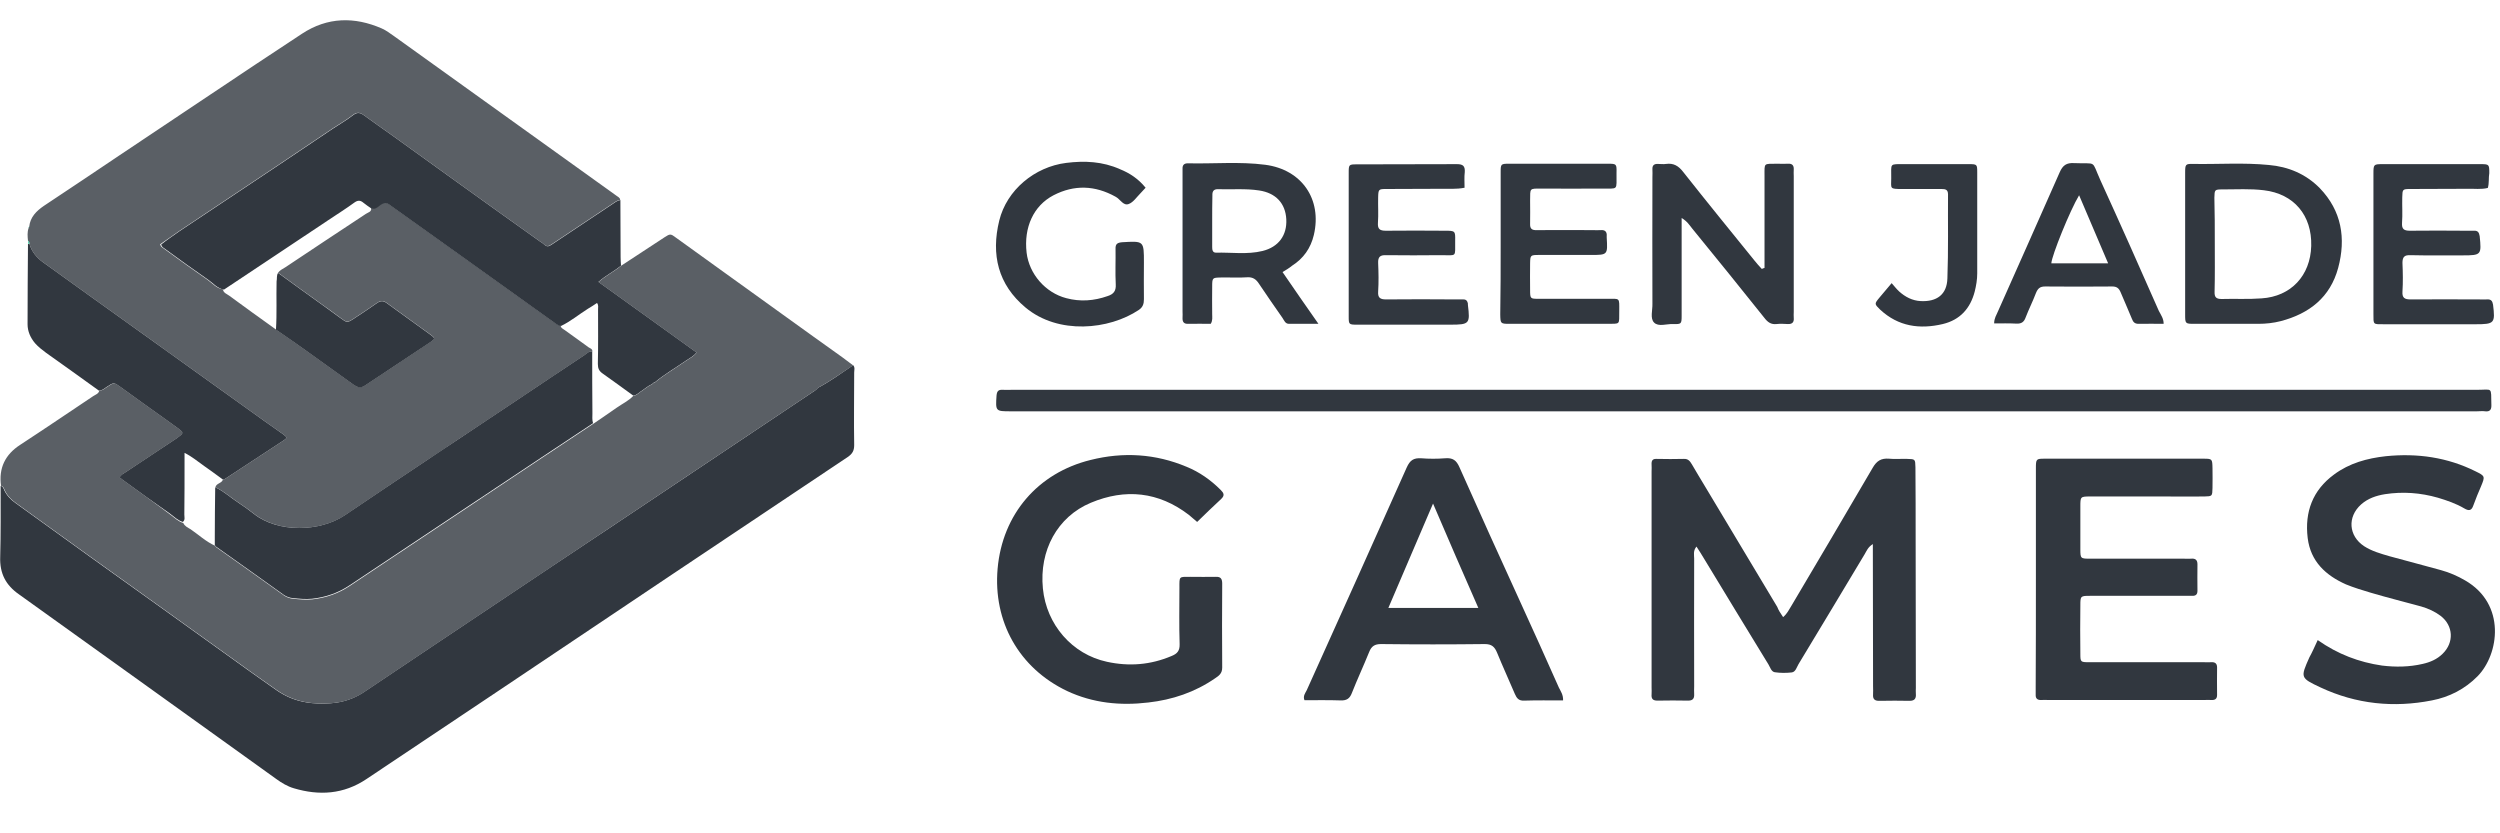 <svg width="120" height="40" viewBox="0 0 120 40" fill="none" xmlns="http://www.w3.org/2000/svg">
<path d="M85.589 29.622C85.799 29.442 85.869 29.261 85.98 29.091C87.292 26.877 88.595 24.672 89.887 22.458C90.078 22.127 90.288 21.987 90.669 22.017C90.949 22.047 91.26 22.017 91.541 22.027C91.931 22.037 91.931 22.037 91.941 22.428C91.951 23.59 91.951 24.742 91.951 25.905C91.951 28.279 91.961 30.644 91.961 33.019C91.961 33.109 91.951 33.209 91.961 33.299C91.981 33.53 91.901 33.64 91.661 33.64C91.18 33.63 90.709 33.63 90.238 33.64C90.008 33.65 89.887 33.58 89.907 33.33C89.917 33.199 89.907 33.079 89.907 32.939C89.907 30.805 89.897 28.67 89.897 26.536C89.897 26.416 89.897 26.296 89.897 26.115C89.657 26.265 89.597 26.446 89.507 26.596C88.454 28.35 87.392 30.123 86.33 31.877C86.24 32.027 86.19 32.257 86 32.277C85.729 32.307 85.459 32.307 85.188 32.267C85.018 32.237 84.968 32.027 84.888 31.897C83.845 30.193 82.803 28.48 81.771 26.776C81.671 26.606 81.561 26.436 81.431 26.235C81.26 26.436 81.32 26.646 81.32 26.817C81.31 28.851 81.32 30.905 81.32 32.939C81.32 33.069 81.31 33.189 81.32 33.33C81.331 33.54 81.24 33.63 81.03 33.63C80.539 33.62 80.048 33.62 79.557 33.63C79.347 33.63 79.256 33.55 79.276 33.33C79.286 33.219 79.276 33.109 79.276 32.999C79.276 29.542 79.276 26.085 79.276 22.628C79.276 22.518 79.286 22.408 79.276 22.298C79.266 22.117 79.317 22.017 79.517 22.027C79.958 22.037 80.389 22.037 80.829 22.027C81.03 22.017 81.12 22.137 81.21 22.288C81.411 22.638 81.621 22.979 81.831 23.33C82.984 25.264 84.156 27.197 85.308 29.131C85.358 29.271 85.459 29.432 85.589 29.622Z" fill="#31373F"/>
<path d="M83.705 18.711C95.438 18.711 107.162 18.711 118.895 18.711C119.656 18.711 119.566 18.55 119.586 19.422C119.596 19.642 119.536 19.773 119.285 19.743C119.165 19.723 119.035 19.743 118.895 19.743C95.438 19.743 71.982 19.743 48.526 19.743C47.784 19.743 47.784 19.743 47.834 18.981C47.855 18.751 47.945 18.701 48.135 18.711C48.275 18.721 48.426 18.711 48.576 18.711C60.289 18.711 71.992 18.711 83.705 18.711Z" fill="#31373F"/>
<path d="M97.723 27.788C97.723 26.025 97.723 24.252 97.723 22.488C97.723 22.027 97.733 22.017 98.154 22.017C100.689 22.017 103.224 22.017 105.759 22.017C106.19 22.017 106.19 22.027 106.2 22.478C106.2 22.789 106.21 23.099 106.2 23.42C106.19 23.821 106.19 23.821 105.809 23.831C105.188 23.841 104.566 23.831 103.945 23.831C102.743 23.831 101.54 23.831 100.328 23.831C99.857 23.831 99.857 23.841 99.857 24.322C99.857 24.993 99.857 25.684 99.857 26.356C99.857 26.817 99.867 26.817 100.348 26.817C101.841 26.817 103.344 26.817 104.837 26.817C104.947 26.817 105.057 26.827 105.168 26.817C105.368 26.797 105.478 26.867 105.478 27.087C105.468 27.508 105.478 27.929 105.478 28.36C105.478 28.52 105.408 28.6 105.248 28.6C105.127 28.6 104.997 28.6 104.867 28.6C103.354 28.6 101.841 28.6 100.318 28.6C99.867 28.6 99.857 28.61 99.857 29.061C99.847 29.833 99.847 30.604 99.857 31.376C99.857 31.786 99.867 31.786 100.298 31.786C102.122 31.786 103.945 31.786 105.769 31.786C105.889 31.786 106.019 31.797 106.15 31.786C106.33 31.776 106.42 31.857 106.42 32.037C106.42 32.478 106.41 32.919 106.42 33.359C106.42 33.55 106.32 33.61 106.139 33.6C106.029 33.59 105.919 33.6 105.809 33.6C103.314 33.6 100.809 33.6 98.314 33.6C98.204 33.6 98.094 33.59 97.983 33.6C97.803 33.61 97.703 33.53 97.713 33.349C97.713 33.219 97.713 33.099 97.713 32.959C97.723 31.245 97.723 29.522 97.723 27.788Z" fill="#31373F"/>
<path d="M57.463 25.053C57.313 24.923 57.183 24.813 57.063 24.712C55.61 23.6 54.017 23.44 52.363 24.131C50.75 24.803 49.878 26.426 50.059 28.249C50.229 29.983 51.462 31.406 53.135 31.766C54.197 31.997 55.229 31.917 56.241 31.486C56.511 31.376 56.632 31.235 56.622 30.915C56.592 30.013 56.612 29.111 56.612 28.209C56.612 27.648 56.582 27.688 57.153 27.688C57.553 27.688 57.954 27.698 58.355 27.688C58.596 27.678 58.666 27.779 58.666 28.019C58.656 29.362 58.656 30.704 58.666 32.047C58.666 32.328 58.505 32.438 58.325 32.558C57.353 33.229 56.271 33.59 55.119 33.72C53.776 33.881 52.464 33.75 51.221 33.169C48.907 32.067 47.664 29.833 47.885 27.298C48.115 24.682 49.818 22.698 52.353 22.077C53.916 21.686 55.459 21.777 56.962 22.408C57.574 22.658 58.115 23.039 58.586 23.51C58.736 23.66 58.806 23.771 58.616 23.951C58.235 24.302 57.854 24.672 57.463 25.053Z" fill="#31373F"/>
<path d="M75.028 33.62C74.387 33.62 73.766 33.61 73.154 33.63C72.904 33.64 72.804 33.52 72.713 33.309C72.433 32.648 72.132 31.997 71.862 31.335C71.742 31.045 71.601 30.915 71.271 30.915C69.607 30.935 67.954 30.935 66.291 30.915C65.99 30.915 65.83 31.015 65.72 31.296C65.449 31.967 65.148 32.608 64.888 33.269C64.788 33.53 64.638 33.63 64.357 33.62C63.776 33.6 63.195 33.61 62.614 33.61C62.533 33.41 62.654 33.269 62.724 33.129C64.327 29.572 65.93 26.015 67.523 22.438C67.683 22.087 67.854 21.977 68.215 21.997C68.595 22.027 68.986 22.027 69.367 21.997C69.728 21.967 69.908 22.087 70.058 22.438C71.01 24.582 71.982 26.726 72.954 28.851C73.585 30.233 74.216 31.626 74.828 33.009C74.918 33.189 75.038 33.349 75.028 33.62ZM68.786 24.171C68.044 25.915 67.343 27.528 66.641 29.181C68.104 29.181 69.507 29.181 70.96 29.181C70.228 27.528 69.537 25.915 68.786 24.171Z" fill="#31373F"/>
<path d="M111.25 30.724C112.222 31.406 113.234 31.786 114.336 31.947C114.987 32.027 115.648 32.017 116.29 31.867C116.65 31.786 116.981 31.646 117.251 31.376C117.803 30.835 117.762 30.033 117.151 29.562C116.871 29.352 116.56 29.211 116.219 29.111C115.418 28.891 114.606 28.69 113.795 28.45C113.394 28.33 112.993 28.209 112.602 28.049C111.64 27.618 110.909 26.957 110.769 25.825C110.618 24.572 111.009 23.53 112.031 22.779C112.773 22.228 113.624 21.997 114.526 21.897C116.029 21.747 117.472 21.947 118.835 22.628C119.285 22.849 119.285 22.869 119.095 23.33C118.965 23.63 118.835 23.941 118.724 24.252C118.634 24.522 118.504 24.532 118.283 24.402C117.893 24.171 117.452 24.021 117.021 23.891C116.179 23.65 115.338 23.59 114.476 23.721C114.055 23.791 113.664 23.921 113.334 24.212C112.662 24.813 112.733 25.724 113.474 26.215C113.845 26.456 114.276 26.576 114.686 26.696C115.518 26.927 116.35 27.137 117.171 27.368C117.572 27.478 117.963 27.648 118.324 27.859C120.307 29.001 119.957 31.406 118.925 32.458C118.314 33.079 117.562 33.46 116.73 33.62C114.897 33.981 113.103 33.8 111.39 32.999C110.408 32.538 110.418 32.528 110.849 31.556C110.999 31.285 111.109 31.025 111.25 30.724Z" fill="#31373F"/>
<path d="M84.697 12.859C84.697 12.528 84.697 12.198 84.697 11.867C84.697 10.725 84.697 9.583 84.697 8.44C84.697 7.799 84.647 7.869 85.298 7.859C85.478 7.859 85.669 7.869 85.839 7.859C86.02 7.849 86.11 7.939 86.1 8.13C86.09 8.24 86.1 8.35 86.1 8.46C86.1 10.635 86.1 12.799 86.1 14.973C86.1 15.063 86.09 15.164 86.1 15.254C86.12 15.454 86.04 15.564 85.819 15.554C85.639 15.544 85.448 15.534 85.278 15.554C85.008 15.584 84.847 15.464 84.687 15.254C83.545 13.821 82.392 12.398 81.23 10.975C81.1 10.815 80.99 10.625 80.719 10.464C80.719 10.705 80.719 10.875 80.719 11.056C80.719 12.418 80.719 13.781 80.719 15.144C80.719 15.554 80.709 15.564 80.298 15.554C79.988 15.544 79.607 15.695 79.397 15.484C79.196 15.284 79.326 14.893 79.316 14.582C79.306 12.559 79.316 10.534 79.316 8.51C79.316 8.38 79.326 8.26 79.316 8.12C79.306 7.929 79.407 7.859 79.587 7.869C79.717 7.869 79.847 7.889 79.968 7.869C80.328 7.819 80.569 7.959 80.799 8.26C81.921 9.683 83.074 11.096 84.216 12.508C84.326 12.649 84.447 12.779 84.567 12.909C84.617 12.889 84.657 12.869 84.697 12.859Z" fill="#31373F"/>
<path d="M104.887 11.727C104.887 10.585 104.887 9.452 104.887 8.31C104.887 7.879 104.897 7.859 105.298 7.869C106.5 7.889 107.703 7.799 108.905 7.919C109.837 7.999 110.679 8.35 111.35 9.032C112.402 10.124 112.612 11.446 112.232 12.859C111.851 14.272 110.849 15.053 109.476 15.414C109.126 15.504 108.765 15.544 108.394 15.544C107.372 15.544 106.36 15.544 105.328 15.544C104.887 15.544 104.887 15.534 104.887 15.083C104.887 13.971 104.887 12.849 104.887 11.727ZM106.31 11.687C106.31 12.458 106.32 13.23 106.3 14.001C106.29 14.262 106.37 14.352 106.641 14.352C107.282 14.332 107.913 14.372 108.554 14.322C109.967 14.232 110.899 13.23 110.939 11.807C110.979 10.334 110.108 9.302 108.665 9.132C108.013 9.052 107.352 9.092 106.691 9.092C106.3 9.092 106.3 9.102 106.29 9.492C106.31 10.214 106.31 10.945 106.31 11.687Z" fill="#31373F"/>
<path d="M61.562 13.059C62.133 13.891 62.664 14.663 63.285 15.544C62.754 15.544 62.323 15.544 61.872 15.544C61.692 15.544 61.642 15.384 61.562 15.264C61.181 14.723 60.81 14.182 60.439 13.631C60.299 13.41 60.139 13.29 59.858 13.31C59.437 13.34 59.017 13.31 58.596 13.32C58.195 13.33 58.185 13.33 58.185 13.761C58.175 14.202 58.185 14.643 58.185 15.084C58.185 15.224 58.215 15.384 58.115 15.544C57.764 15.544 57.403 15.534 57.043 15.544C56.822 15.554 56.752 15.454 56.762 15.244C56.772 15.154 56.762 15.053 56.762 14.963C56.762 12.769 56.762 10.585 56.762 8.39C56.762 8.3 56.762 8.2 56.762 8.11C56.752 7.929 56.832 7.839 57.013 7.839C58.255 7.869 59.498 7.749 60.73 7.909C62.493 8.14 63.465 9.573 63.065 11.276C62.914 11.917 62.564 12.408 62.013 12.759C61.882 12.869 61.742 12.949 61.562 13.059ZM58.185 10.635C58.185 11.036 58.185 11.446 58.185 11.847C58.185 11.977 58.195 12.128 58.365 12.128C59.107 12.108 59.858 12.228 60.6 12.047C61.371 11.857 61.782 11.296 61.742 10.524C61.702 9.763 61.241 9.262 60.439 9.142C59.788 9.042 59.127 9.102 58.475 9.082C58.265 9.072 58.185 9.172 58.195 9.382C58.185 9.793 58.185 10.214 58.185 10.635Z" fill="#31373F"/>
<path d="M119.416 9.021C119.095 9.102 118.764 9.052 118.444 9.062C117.532 9.072 116.62 9.062 115.708 9.072C115.318 9.072 115.318 9.082 115.308 9.482C115.298 9.883 115.328 10.294 115.298 10.695C115.278 10.995 115.388 11.075 115.678 11.075C116.57 11.066 117.462 11.066 118.364 11.075C118.484 11.075 118.614 11.075 118.754 11.075C118.935 11.066 118.995 11.156 119.025 11.336C119.115 12.228 119.105 12.258 118.213 12.258C117.372 12.258 116.54 12.268 115.698 12.248C115.418 12.238 115.318 12.328 115.318 12.619C115.338 13.079 115.348 13.54 115.318 14.001C115.298 14.302 115.428 14.372 115.708 14.372C116.811 14.362 117.893 14.372 118.995 14.372C119.125 14.372 119.245 14.382 119.386 14.372C119.566 14.362 119.636 14.442 119.666 14.623C119.776 15.514 119.736 15.564 118.825 15.564C117.362 15.564 115.909 15.564 114.446 15.564C113.895 15.564 113.925 15.594 113.925 15.073C113.925 12.829 113.925 10.585 113.925 8.34C113.925 7.889 113.935 7.879 114.366 7.879C115.939 7.879 117.502 7.879 119.065 7.879C119.476 7.879 119.486 7.889 119.486 8.31C119.446 8.541 119.486 8.781 119.416 9.021Z" fill="#31373F"/>
<path d="M70.299 9.011C69.898 9.092 69.537 9.052 69.177 9.062C68.305 9.072 67.423 9.062 66.551 9.072C66.171 9.072 66.161 9.082 66.151 9.482C66.141 9.883 66.171 10.294 66.141 10.695C66.121 10.995 66.231 11.075 66.521 11.075C67.473 11.066 68.415 11.066 69.367 11.075C69.848 11.075 69.858 11.085 69.848 11.556C69.838 12.368 69.958 12.248 69.156 12.248C68.285 12.258 67.403 12.258 66.531 12.248C66.251 12.238 66.141 12.328 66.151 12.619C66.171 13.079 66.181 13.54 66.151 14.001C66.13 14.302 66.261 14.372 66.531 14.372C67.644 14.362 68.756 14.362 69.868 14.372C69.998 14.372 70.118 14.372 70.249 14.372C70.379 14.372 70.439 14.452 70.459 14.572C70.459 14.592 70.459 14.602 70.459 14.633C70.569 15.534 70.539 15.584 69.627 15.584C68.135 15.584 66.632 15.584 65.139 15.584C64.748 15.584 64.738 15.574 64.738 15.194C64.738 12.889 64.738 10.595 64.738 8.29C64.738 7.899 64.748 7.889 65.129 7.889C66.732 7.879 68.335 7.889 69.938 7.879C70.219 7.879 70.329 7.969 70.309 8.26C70.279 8.5 70.299 8.761 70.299 9.011Z" fill="#31373F"/>
<path d="M54.989 9.011C54.888 9.122 54.808 9.202 54.738 9.282C54.558 9.462 54.397 9.713 54.177 9.793C53.916 9.893 53.766 9.553 53.546 9.442C52.554 8.891 51.562 8.861 50.57 9.372C49.608 9.873 49.137 10.915 49.277 12.128C49.398 13.15 50.179 14.051 51.181 14.312C51.852 14.492 52.514 14.442 53.165 14.212C53.446 14.122 53.576 13.971 53.556 13.651C53.526 13.079 53.556 12.508 53.546 11.947C53.536 11.707 53.636 11.647 53.866 11.627C54.908 11.566 54.908 11.556 54.908 12.599C54.908 13.19 54.898 13.771 54.908 14.362C54.908 14.582 54.858 14.743 54.668 14.873C53.235 15.835 50.8 16.075 49.227 14.763C47.904 13.661 47.564 12.218 47.965 10.585C48.325 9.122 49.658 8.009 51.181 7.819C52.063 7.709 52.925 7.749 53.756 8.12C54.227 8.31 54.638 8.581 54.989 9.011Z" fill="#31373F"/>
<path d="M72.032 11.687C72.032 10.544 72.032 9.402 72.032 8.26C72.032 7.879 72.042 7.859 72.423 7.859C74.006 7.859 75.589 7.859 77.182 7.859C77.593 7.859 77.603 7.869 77.593 8.3C77.583 9.172 77.713 9.042 76.842 9.052C75.89 9.062 74.948 9.052 73.996 9.052C73.395 9.052 73.455 9.021 73.445 9.633C73.445 9.993 73.455 10.364 73.445 10.735C73.435 10.975 73.525 11.056 73.766 11.046C74.667 11.036 75.549 11.046 76.451 11.046C76.581 11.046 76.701 11.056 76.832 11.046C77.042 11.025 77.142 11.126 77.122 11.336C77.122 11.356 77.122 11.366 77.122 11.396C77.172 12.238 77.172 12.238 76.351 12.238C75.529 12.238 74.707 12.238 73.886 12.238C73.455 12.238 73.455 12.248 73.445 12.639C73.435 13.059 73.445 13.48 73.445 13.911C73.445 14.342 73.455 14.342 73.856 14.342C74.728 14.342 75.609 14.342 76.481 14.342C76.701 14.342 76.922 14.342 77.132 14.342C77.774 14.342 77.724 14.272 77.724 14.923C77.713 15.614 77.804 15.534 77.112 15.544C75.559 15.544 74.006 15.544 72.463 15.544C72.022 15.544 72.022 15.534 72.012 15.094C72.032 13.971 72.032 12.829 72.032 11.687Z" fill="#31373F"/>
<path d="M103.855 15.544C103.454 15.544 103.063 15.534 102.652 15.544C102.472 15.544 102.392 15.464 102.332 15.304C102.161 14.883 101.971 14.462 101.791 14.031C101.711 13.841 101.61 13.751 101.39 13.751C100.318 13.761 99.246 13.761 98.164 13.751C97.913 13.751 97.813 13.851 97.723 14.072C97.572 14.472 97.382 14.843 97.232 15.234C97.152 15.464 97.021 15.544 96.791 15.534C96.43 15.514 96.079 15.524 95.719 15.524C95.719 15.274 95.829 15.123 95.899 14.953C96.891 12.719 97.883 10.504 98.865 8.27C99.015 7.929 99.196 7.809 99.556 7.829C100.679 7.879 100.368 7.649 100.819 8.651C101.771 10.735 102.703 12.829 103.624 14.923C103.735 15.134 103.855 15.294 103.855 15.544ZM101.19 12.639C100.719 11.526 100.268 10.474 99.797 9.372C99.356 10.104 98.484 12.268 98.464 12.639C99.356 12.639 100.238 12.639 101.19 12.639Z" fill="#31373F"/>
<path d="M90.799 13.591C90.94 13.751 91.04 13.881 91.16 13.991C91.451 14.252 91.791 14.432 92.192 14.452C92.963 14.492 93.454 14.142 93.475 13.36C93.525 12.017 93.495 10.685 93.505 9.332C93.505 9.092 93.374 9.072 93.184 9.072C92.563 9.072 91.942 9.072 91.32 9.072C90.679 9.072 90.779 9.062 90.779 8.551C90.789 7.819 90.659 7.879 91.451 7.879C92.473 7.879 93.495 7.879 94.507 7.879C94.897 7.879 94.907 7.889 94.907 8.27C94.907 9.883 94.907 11.506 94.907 13.12C94.907 13.42 94.857 13.711 94.787 13.991C94.577 14.803 94.086 15.354 93.254 15.554C92.152 15.815 91.12 15.675 90.248 14.863C89.968 14.592 89.968 14.582 90.208 14.292C90.398 14.061 90.589 13.841 90.799 13.591Z" fill="#31373F"/>
<path d="M0.03 23.32C0.15 23.35 0.17 23.45 0.21 23.54C0.33 23.791 0.521 23.991 0.751 24.151C1.934 25.003 3.126 25.865 4.308 26.716C6.443 28.249 8.587 29.773 10.711 31.305C11.563 31.917 12.404 32.528 13.256 33.119C13.767 33.48 14.338 33.69 14.979 33.75C15.39 33.79 15.791 33.78 16.192 33.72C16.683 33.64 17.144 33.45 17.555 33.159C19.608 31.776 21.673 30.404 23.737 29.021C25.56 27.799 27.384 26.586 29.207 25.374C30.971 24.201 32.724 23.019 34.498 21.837C35.981 20.845 37.464 19.853 38.947 18.861C39.067 18.781 39.177 18.721 39.267 18.61C39.858 18.3 40.4 17.899 40.951 17.528C41.051 17.639 41.001 17.769 41.001 17.879C41.001 19.041 40.981 20.204 41.001 21.366C41.001 21.636 40.911 21.787 40.69 21.937C35.079 25.684 29.468 29.442 23.867 33.199C21.773 34.602 19.679 35.995 17.585 37.398C16.492 38.129 15.32 38.199 14.108 37.838C13.797 37.748 13.517 37.578 13.256 37.388C9.148 34.442 5.03 31.476 0.912 28.53C0.28 28.089 -0.02 27.528 0.01 26.726C0.04 25.594 0.03 24.462 0.03 23.32Z" fill="#31373F"/>
<path d="M29.558 9.372C26.011 6.827 22.464 4.282 18.917 1.737C18.727 1.607 18.537 1.457 18.326 1.366C17.014 0.795 15.721 0.815 14.499 1.617C11.553 3.551 8.637 5.525 5.701 7.478C4.499 8.29 3.307 9.082 2.104 9.883C1.753 10.124 1.453 10.414 1.403 10.875C1.393 10.895 1.383 10.915 1.373 10.945C1.303 11.146 1.323 11.346 1.343 11.556C1.403 11.586 1.413 11.647 1.413 11.707C1.523 12.088 1.763 12.368 2.064 12.588C3.547 13.661 5.04 14.723 6.533 15.795C8.597 17.278 10.661 18.751 12.725 20.234C13.016 20.444 13.316 20.644 13.607 20.855C13.777 20.985 13.787 21.025 13.637 21.125C12.685 21.747 11.733 22.378 10.781 22.999C10.761 23.009 10.731 23.009 10.701 23.019C10.641 23.209 10.38 23.189 10.34 23.39C10.761 23.58 11.092 23.901 11.483 24.151C11.733 24.312 11.974 24.492 12.204 24.672C13.346 25.574 15.36 25.544 16.573 24.723C19.328 22.859 22.114 21.015 24.889 19.162C25.951 18.45 27.013 17.739 28.075 17.037C28.186 16.957 28.286 16.847 28.436 16.867C28.436 16.737 28.316 16.717 28.246 16.667C27.865 16.386 27.484 16.116 27.093 15.835C27.013 15.775 26.913 15.745 26.913 15.614C26.773 15.604 26.663 15.514 26.552 15.434C25.09 14.382 23.637 13.34 22.174 12.298C20.991 11.456 19.809 10.615 18.637 9.773C18.506 9.683 18.416 9.713 18.306 9.773C18.156 9.853 18.036 10.043 17.815 9.983C17.845 10.174 17.665 10.194 17.565 10.264C16.282 11.116 14.979 11.967 13.697 12.829C13.567 12.909 13.437 12.969 13.346 13.089C14.068 13.611 14.789 14.142 15.511 14.653C15.791 14.853 16.072 15.053 16.352 15.264C16.653 15.484 16.663 15.494 16.974 15.294C17.344 15.053 17.715 14.803 18.076 14.552C18.246 14.432 18.376 14.402 18.567 14.542C19.258 15.053 19.979 15.554 20.671 16.065C20.891 16.226 20.891 16.256 20.671 16.406C19.619 17.107 18.567 17.799 17.515 18.5C17.304 18.64 17.154 18.58 16.974 18.46C16.282 17.969 15.611 17.478 14.919 16.987C14.368 16.586 13.817 16.206 13.246 15.815C12.495 15.274 11.743 14.743 11.002 14.192C10.892 14.111 10.721 14.061 10.701 13.891C10.39 13.841 10.19 13.591 9.96 13.43C9.238 12.929 8.527 12.418 7.815 11.897C7.765 11.867 7.715 11.827 7.685 11.727C7.986 11.516 8.296 11.306 8.607 11.086C9.368 10.575 10.13 10.074 10.892 9.563C12.585 8.44 14.268 7.308 15.951 6.176C16.282 5.955 16.623 5.765 16.943 5.515C17.144 5.364 17.284 5.394 17.474 5.535C17.935 5.875 18.406 6.196 18.867 6.527C19.879 7.258 20.891 7.989 21.913 8.721C23.256 9.683 24.588 10.645 25.931 11.597C25.991 11.637 26.061 11.677 26.111 11.727C26.232 11.847 26.332 11.827 26.462 11.737C27.154 11.276 27.845 10.815 28.536 10.354C28.837 10.164 29.128 9.953 29.438 9.753C29.538 9.683 29.639 9.613 29.769 9.593C29.759 9.472 29.639 9.442 29.558 9.372Z" fill="#5A5F65"/>
<path d="M8.617 11.096C9.379 10.585 10.14 10.084 10.902 9.573C12.595 8.45 14.278 7.318 15.962 6.186C16.292 5.965 16.633 5.775 16.953 5.525C17.154 5.374 17.294 5.404 17.485 5.545C17.945 5.885 18.416 6.206 18.877 6.537C19.889 7.268 20.901 7.999 21.923 8.731C23.266 9.693 24.599 10.655 25.941 11.607C26.001 11.647 26.072 11.687 26.122 11.737C26.242 11.857 26.342 11.837 26.472 11.747C27.164 11.286 27.855 10.825 28.546 10.364C28.847 10.174 29.138 9.963 29.448 9.763C29.548 9.693 29.649 9.623 29.779 9.603C29.779 10.514 29.789 11.426 29.789 12.338C29.789 12.468 29.799 12.609 29.809 12.749C29.478 13.029 29.087 13.21 28.727 13.53C30.31 14.673 31.873 15.785 33.436 16.917C33.286 17.107 33.105 17.188 32.945 17.298C32.444 17.648 31.903 17.959 31.432 18.35C31.402 18.35 31.382 18.36 31.362 18.38C31.332 18.41 31.312 18.42 31.282 18.45C31.081 18.53 30.921 18.691 30.741 18.801C30.631 18.871 30.54 18.981 30.4 18.991C29.909 18.64 29.418 18.27 28.927 17.929C28.757 17.809 28.697 17.689 28.697 17.468C28.717 16.596 28.707 15.725 28.707 14.843C28.707 14.753 28.737 14.653 28.657 14.542C28.516 14.633 28.376 14.733 28.216 14.823C27.785 15.094 27.394 15.424 26.933 15.645C26.793 15.634 26.683 15.544 26.573 15.464C25.11 14.412 23.657 13.37 22.194 12.328C21.012 11.486 19.829 10.645 18.657 9.803C18.527 9.713 18.436 9.743 18.326 9.803C18.176 9.883 18.056 10.074 17.835 10.013C17.705 9.923 17.565 9.833 17.445 9.733C17.304 9.613 17.184 9.603 17.024 9.713C16.613 10.013 16.182 10.284 15.761 10.565C14.088 11.677 12.415 12.799 10.751 13.901C10.441 13.851 10.24 13.601 10.01 13.44C9.288 12.939 8.577 12.428 7.866 11.907C7.816 11.877 7.765 11.837 7.735 11.737C7.996 11.526 8.306 11.316 8.617 11.096Z" fill="#31373F"/>
<path d="M1.413 11.707C1.523 12.088 1.764 12.368 2.064 12.588C3.547 13.661 5.04 14.723 6.533 15.795C8.597 17.278 10.661 18.751 12.725 20.234C13.016 20.444 13.316 20.644 13.607 20.855C13.777 20.985 13.787 21.025 13.637 21.125C12.685 21.747 11.733 22.378 10.781 22.999C10.761 23.009 10.731 23.009 10.701 23.019C10.401 22.799 10.1 22.578 9.799 22.368C9.499 22.157 9.218 21.917 8.858 21.737C8.858 21.917 8.858 22.037 8.858 22.157C8.858 22.999 8.858 23.861 8.848 24.702C8.848 24.823 8.898 24.953 8.777 25.053C8.537 24.983 8.357 24.803 8.156 24.652C7.385 24.121 6.623 23.57 5.862 23.019C5.822 22.989 5.782 22.949 5.731 22.919C5.802 22.779 5.922 22.729 6.032 22.658C6.814 22.137 7.595 21.616 8.387 21.095C8.447 21.055 8.517 21.015 8.567 20.965C8.808 20.795 8.808 20.765 8.557 20.574C8.377 20.444 8.196 20.314 8.016 20.183C7.274 19.652 6.523 19.121 5.782 18.58C5.461 18.35 5.461 18.35 5.14 18.56C5.01 18.64 4.91 18.751 4.75 18.751C3.898 18.14 3.066 17.538 2.215 16.937C2.024 16.797 1.834 16.646 1.683 16.476C1.463 16.216 1.323 15.905 1.323 15.564C1.323 14.282 1.333 12.999 1.343 11.717C1.373 11.707 1.383 11.707 1.413 11.707Z" fill="#31373F"/>
<path d="M40.951 17.538C40.77 17.408 40.61 17.278 40.43 17.148C39.478 16.476 38.546 15.795 37.594 15.114C36.642 14.432 35.691 13.741 34.739 13.059C33.977 12.508 33.206 11.957 32.444 11.406C32.194 11.216 32.163 11.216 31.903 11.386C31.212 11.847 30.5 12.298 29.809 12.759C29.478 13.039 29.087 13.22 28.727 13.54C30.31 14.683 31.873 15.795 33.436 16.927C33.286 17.117 33.105 17.198 32.945 17.308C32.444 17.659 31.903 17.969 31.432 18.36C31.402 18.36 31.382 18.37 31.362 18.39C31.332 18.42 31.312 18.43 31.282 18.46C31.081 18.54 30.921 18.701 30.741 18.811C30.631 18.881 30.54 18.991 30.4 19.001C30.17 19.242 29.869 19.382 29.598 19.572C29.228 19.833 28.857 20.083 28.476 20.344C27.645 20.895 26.823 21.436 26.001 21.987C22.935 24.031 19.859 26.085 16.783 28.129C16.242 28.49 15.641 28.7 14.99 28.77C14.679 28.8 14.378 28.77 14.078 28.74C13.918 28.73 13.757 28.67 13.627 28.58C12.545 27.809 11.473 27.037 10.39 26.276C10.361 26.256 10.34 26.215 10.32 26.195C9.88 25.995 9.529 25.664 9.148 25.404C9.018 25.324 8.868 25.264 8.797 25.103C8.557 25.033 8.377 24.853 8.176 24.702C7.405 24.121 6.643 23.57 5.882 23.019C5.842 22.989 5.801 22.949 5.751 22.919C5.822 22.779 5.942 22.729 6.052 22.658C6.833 22.137 7.615 21.616 8.407 21.095C8.467 21.055 8.537 21.015 8.587 20.965C8.827 20.795 8.827 20.765 8.577 20.574C8.397 20.444 8.216 20.314 8.036 20.183C7.294 19.652 6.543 19.121 5.801 18.58C5.481 18.35 5.481 18.35 5.16 18.56C5.03 18.64 4.93 18.751 4.769 18.751C4.729 18.901 4.589 18.941 4.479 19.011C3.307 19.793 2.144 20.584 0.962 21.356C0.251 21.817 -0.07 22.468 0.05 23.32C0.17 23.35 0.19 23.45 0.23 23.54C0.351 23.791 0.541 23.991 0.772 24.151C1.954 25.003 3.146 25.865 4.329 26.716C6.463 28.249 8.607 29.772 10.731 31.305C11.583 31.917 12.425 32.528 13.276 33.119C13.787 33.48 14.358 33.69 15 33.75C15.41 33.79 15.811 33.78 16.212 33.72C16.703 33.64 17.164 33.45 17.575 33.159C19.629 31.776 21.693 30.404 23.757 29.021C25.581 27.799 27.404 26.586 29.228 25.364C30.991 24.191 32.745 23.009 34.518 21.827C36.001 20.835 37.484 19.843 38.967 18.851C39.087 18.771 39.197 18.711 39.288 18.6C39.849 18.3 40.39 17.909 40.951 17.538Z" fill="#5A5F65"/>
<path d="M1.413 11.707C1.393 11.707 1.373 11.707 1.353 11.697C1.353 11.647 1.353 11.597 1.353 11.546C1.403 11.597 1.413 11.647 1.413 11.707Z" fill="#3BC7A1"/>
<path d="M1.413 10.875C1.403 10.895 1.383 10.925 1.373 10.945C1.363 10.905 1.373 10.895 1.413 10.875Z" fill="#3BD2A8"/>
<path d="M10.33 23.39C10.751 23.58 11.082 23.901 11.473 24.151C11.723 24.312 11.964 24.492 12.194 24.672C13.336 25.574 15.35 25.544 16.563 24.723C19.318 22.859 22.104 21.015 24.879 19.162C25.941 18.45 27.003 17.739 28.065 17.037C28.176 16.957 28.276 16.847 28.426 16.867C28.426 17.859 28.426 18.841 28.436 19.833C28.436 19.993 28.416 20.154 28.466 20.314C27.634 20.865 26.813 21.406 25.991 21.957C22.925 24.001 19.849 26.055 16.773 28.099C16.232 28.46 15.631 28.67 14.979 28.74C14.669 28.77 14.368 28.74 14.068 28.71C13.907 28.7 13.747 28.64 13.617 28.55C12.535 27.779 11.463 27.007 10.38 26.245C10.35 26.226 10.33 26.185 10.31 26.165C10.31 26.035 10.31 25.895 10.31 25.755C10.31 24.953 10.32 24.171 10.33 23.39Z" fill="#31373F"/>
<path d="M31.272 18.45C31.302 18.42 31.322 18.41 31.352 18.38C31.322 18.41 31.302 18.42 31.272 18.45Z" fill="#3BCFA6"/>
<path d="M13.347 13.1C14.068 13.621 14.789 14.152 15.511 14.663C15.791 14.863 16.072 15.073 16.352 15.274C16.653 15.494 16.663 15.504 16.974 15.304C17.344 15.063 17.715 14.813 18.076 14.562C18.246 14.442 18.377 14.412 18.567 14.552C19.258 15.063 19.98 15.564 20.671 16.075C20.891 16.236 20.891 16.266 20.671 16.416C19.619 17.117 18.567 17.809 17.515 18.51C17.304 18.651 17.154 18.59 16.974 18.47C16.282 17.979 15.611 17.488 14.92 16.997C14.369 16.596 13.818 16.216 13.246 15.825C13.296 15.053 13.256 14.282 13.276 13.51C13.306 13.37 13.266 13.22 13.347 13.1Z" fill="#31373F"/>
</svg>
